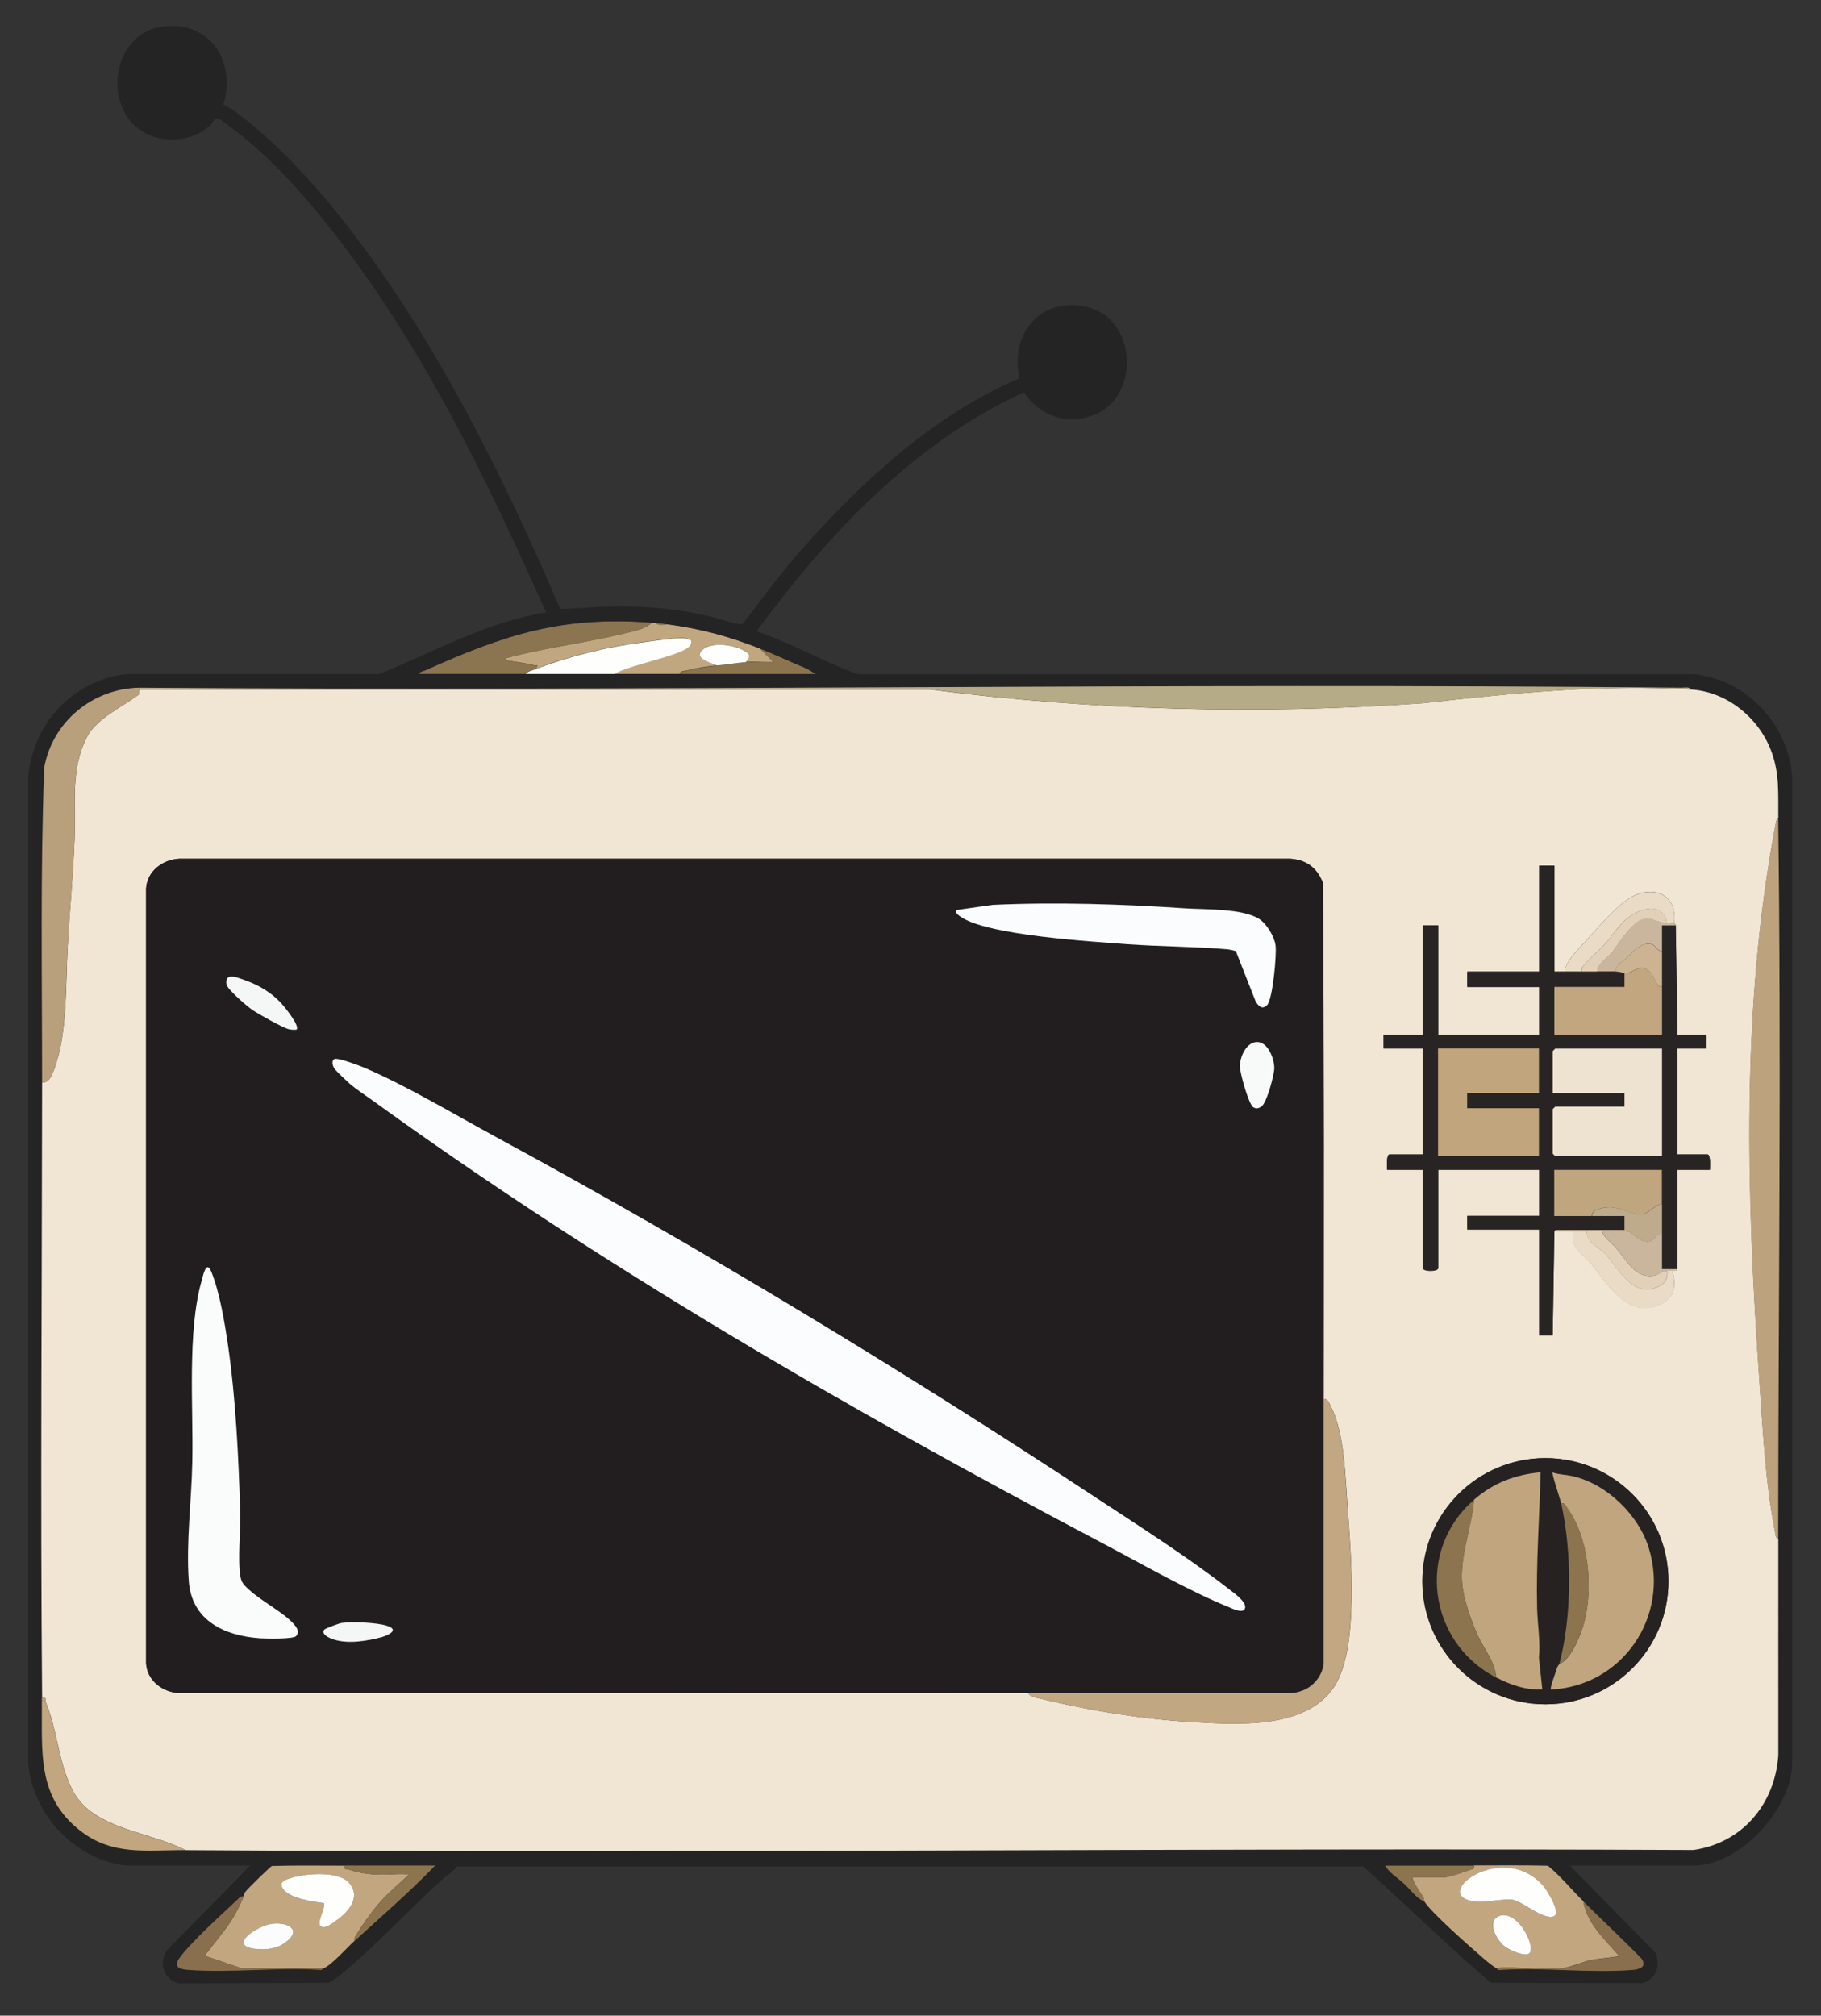 <?xml version="1.0" encoding="UTF-8"?>
<svg id="Layer_1" data-name="Layer 1" xmlns="http://www.w3.org/2000/svg" width="129.63" height="143.45" viewBox="0 0 129.63 143.45">
  <rect x="0" y="0" width="129.63" height="143.45" fill="#333333" stroke="none"/>
  <g>
    <path d="M46.66,44.32c.2.25.67.08.97.12,2.32.32,4.27.85,6.45,1.7l.97.97c-.63.04-1.32-.05-1.95,0,.29-.38.39-.48-.04-.76-.73-.47-2.4-.74-3.07-.1-.64.61.64.9,1.04,1.1-.76.07-1.39.18-2.13.36-.2.05-.43.02-.54.25-1.54,0-3.08,0-4.62,0,.95-.65,4.78-1.3,5.36-2,.12-.14.14-.25.11-.43-.19-.02-.36-.12-.55-.13-.64-.02-1.97.17-2.66.26-2.64.34-5.37.99-7.86,1.93.23-.36.1-.19-.17-.26-.51-.12-.94-.18-1.44-.26-.15-.03-.59-.04-.58-.21,2.75-.75,5.63-1.09,8.4-1.76.67-.16,1.55-.31,2.07-.79.08,0,.16,0,.24,0Z" fill="#c1a780"/>
    <path d="M46.41,44.32c-.52.49-1.39.63-2.07.79-2.77.67-5.64,1.01-8.4,1.76,0,.17.44.18.58.21.5.09.93.15,1.44.26.27.06.4-.1.17.26-.25.1-.57.16-.73.36-2.51,0-5.03,0-7.54,0-.02-.17.27-.2.41-.26,5.68-2.55,9.75-3.88,16.14-3.39Z" fill="#8b7450"/>
    <path d="M38.14,47.61c2.49-.94,5.21-1.6,7.86-1.93.7-.09,2.03-.29,2.66-.26.19,0,.36.11.55.13.03.18,0,.29-.11.43-.58.7-4.41,1.35-5.36,2-2.11,0-4.22,0-6.33,0,.16-.21.48-.27.73-.36Z" fill="#fefefd"/>
    <path d="M54.08,46.15c1.14.45,2.24.97,3.37,1.44l.65.39c-3.24,0-6.49,0-9.73,0,.12-.22.34-.2.54-.25.74-.18,1.37-.29,2.13-.36.7-.07,1.38-.18,2.07-.24.62-.05,1.31.04,1.95,0l-.97-.97Z" fill="#8c744f"/>
    <path d="M47.63,44.45c-.3-.04-.77.13-.97-.12.34.03.67.08.97.12Z" fill="#8b7450"/>
    <path d="M53.1,47.12c-.69.06-1.37.18-2.07.24-.4-.2-1.68-.49-1.04-1.1.68-.64,2.34-.37,3.07.1.43.28.32.38.04.76Z" fill="#fefefd"/>
  </g>
  <g>
    <path d="M9.01,132.77c-3.66-.37-6.77-3.72-7-7.36V55.33c.3-3.82,3.17-6.91,6.99-7.36h18c3.9-1.59,7.64-3.71,11.87-4.38-3.66-8.25-7.6-16.48-12.79-23.88-2.34-3.33-5.32-7.09-8.43-9.69-.3-.25-1.88-1.51-2.09-1.57-.37-.1-.37.28-.58.47-1.82,1.63-4.97,1.29-6.12-.93-1.29-2.48-.02-5.9,2.95-6.13,3.27-.25,4.99,2.62,4.09,5.59.33.13.67.36.95.57,4.12,3.08,7.8,7.7,10.7,11.93,4.95,7.26,8.87,15.32,12.33,23.38.7,0,1.41-.06,2.11-.1,3.12-.19,5.64-.03,8.7.67.45.1,1.9.65,2.19.49,1.39-1.84,2.78-3.69,4.31-5.42,4.27-4.82,9.41-9.51,15.39-12.05-.75-3.18,1.57-5.9,4.87-5.05,3.47.89,3.71,6.25.55,7.61-1.95.84-3.95.17-5.11-1.56-7.85,3.58-14,10.17-19.04,17.01,2.49.82,4.76,2.18,7.23,3.05h59.5c3.76.4,6.66,3.49,7,7.23v70.32c-.05,3.23-3.76,7.24-7,7.24h-8.82l6.11,6.24c.31.98.05,1.82-.97,2.13l-10.75-.03c-3.15-2.63-6.04-5.57-9.12-8.28H32.55c-.27.36-.66.57-.98.85-2.45,2.2-4.9,4.89-7.42,6.94-.23.18-.47.35-.73.49l-10.65.05c-1.1-.23-1.5-1.43-.9-2.35l5.94-6.04h-8.82ZM46.41,44.32c-6.38-.5-10.46.84-16.14,3.39-.14.06-.42.09-.41.26,2.51,0,5.03,0,7.54,0,2.11,0,4.22,0,6.33,0,1.54,0,3.08,0,4.62,0,3.24,0,6.49,0,9.73,0l-.65-.39c-1.13-.46-2.23-.99-3.37-1.44-2.17-.85-4.12-1.38-6.45-1.7-.31-.04-.63-.09-.97-.12-.08,0-.16,0-.24,0ZM2.98,77.05c-.01,14.59-.13,29.21,0,43.8,0,.08,0,.16,0,.24.04,3.57-.39,6.79,2.76,9.23,2.3,1.78,4.73,1.34,7.46,1.36,35.78.24,71.57-.17,107.34-.01,3.48-.5,5.8-3.27,6.04-6.73,0-5.13-.01-10.27,0-15.4.02-17.1.23-34.24,0-51.34-.02-1.73.11-3.21-.55-4.87-.92-2.31-3.14-4.1-5.66-4.26-.12-.2-.47-.12-.67-.12-36.59-.35-73.2.26-109.79,0-3.32.06-6.19,2.41-6.78,5.69-.28,7.45-.14,14.95-.15,22.42ZM17.34,134.96c-.24-.01-.34.17-.49.3-1.08,1-3.18,2.91-4.01,4.02-.49.65-.17.86.54.92,3.02.23,6.33-.19,9.39,0,.14.05.24-.11.29-.13.56-.23,1.65-1.45,2.19-1.95,1.93-1.76,3.91-3.47,5.72-5.35-2.15,0-4.3,0-6.45,0-1.71,0-3.43-.02-5.15.02-.13.04-1.79,1.67-1.91,1.86-.09.13-.07.21-.11.31ZM101.4,135.32c.53.85,3.46,3.4,4.38,4.2.18.16.53.44.73.54.07.03.14.18.29.13,3.05-.19,6.36.23,9.39,0,.52-.04,1.05-.22.67-.8-1.35-1.38-2.77-2.71-4.14-4.07-.84-.83-1.6-1.77-2.52-2.53-1.76-.05-3.51-.02-5.27-.02-2.11,0-4.22,0-6.33,0,.32.54.91.87,1.34,1.27.45.42.88,1.05,1.46,1.28Z" fill="#252424"/>
    <path d="M120.38,49.07c2.52.16,4.74,1.95,5.66,4.26.66,1.66.53,3.13.55,4.87-.16.12-.17.39-.21.58-2.45,12.98-2.04,26.39-1.13,39.5.25,3.54.42,7.2,1.1,10.7.04.21.01.43.24.55,0,5.13,0,10.26,0,15.4-.24,3.46-2.56,6.23-6.04,6.73-35.78-.16-71.57.25-107.34.01-2.48-1.3-6.51-1.48-7.97-4.13-1.09-1.99-1.13-4.39-2-6.45-.05-.12.13-.31-.24-.24-.13-14.59-.01-29.2,0-43.8.56,0,.75-.65.91-1.1.9-2.54.76-5.9.91-8.57s.39-5.12.49-7.66-.31-4.95.88-7.27c.69-1.33,2.55-2.15,3.71-3.04l.02-.34h56.27c11.64,1.5,23.46,1.81,35.15.97,6.24-.7,12.72-1.37,19.04-.97ZM73.18,120.48c.16.31.66.35.97.43,3.48.84,7.08,1.43,10.65,1.64,3.19.19,8.22.56,10.21-2.56,1.75-2.76,1.16-9.45.92-12.7-.16-2.15-.21-5.28-1.19-7.2-.09-.18-.25-.58-.51-.53,0-12.24.04-24.51-.06-36.74-.43-1.07-1.15-1.61-2.31-1.7H12.77c-1.18.05-2.31.89-2.37,2.13v55.12c.06,1.24,1.19,2.08,2.37,2.13,20.13-.02,40.27.01,60.4,0ZM111.38,69.14c-.24,0-.49,0-.73,0v-7.54s-1.09,0-1.09,0v7.54h-5.11v1.09h5.11v3.41h-7.18v-7.79h-1.09v7.79h-2.8v.97h2.8v7.54h-2.37c-.26,0-.18.88-.18,1.09h2.55v7c0,.26,1.09.26,1.09,0v-7h7.18v3.28h-5.11v.97h5.11v7.54h.97s.12-7.42.12-7.42h1.34c-.22,1.19.6,1.52,1.21,2.25,1.26,1.5,2.65,4.06,5.02,2.95,1.05-.5,1.1-1.36.82-2.4.1,0,.2.02.3,0l.07-.11v-7.06h2.31c0-.21.07-1.09-.18-1.09h-2.13v-7.54h2.07v-.97h-2.07l-.12-7.79c-.02-.06-.06-.11-.12-.12.27-1.85-1.15-2.73-2.8-2.01-1.11.49-2.68,2.35-3.52,3.29-.55.61-1.34,1.31-1.47,2.12ZM118.77,112.53c0-4.84-3.92-8.76-8.76-8.76s-8.76,3.92-8.76,8.76,3.92,8.76,8.76,8.76,8.76-3.92,8.76-8.76Z" fill="#f1e6d3"/>
    <path d="M126.58,109.53c-.23-.12-.2-.34-.24-.55-.68-3.51-.85-7.17-1.1-10.7-.92-13.11-1.32-26.52,1.13-39.5.04-.19.05-.46.21-.58.23,17.1.02,34.24,0,51.34Z" fill="#bca27d"/>
    <path d="M120.38,49.07c-6.32-.39-12.79.27-19.04.97-11.69.83-23.51.53-35.15-.98H9.92s0-.12,0-.12c36.59.26,73.2-.35,109.79,0,.2,0,.55-.08.67.12Z" fill="#b6ab87"/>
    <path d="M9.92,48.95v.12l-.02.34c-1.16.89-3.03,1.71-3.71,3.04-1.2,2.31-.79,4.78-.88,7.27s-.34,5.12-.49,7.66c-.16,2.68-.02,6.04-.91,8.57-.16.45-.35,1.09-.91,1.1,0-7.47-.13-14.97.15-22.42.59-3.28,3.46-5.63,6.78-5.69Z" fill="#b8a07c"/>
    <path d="M3.23,121.09c.87,2.06.91,4.46,2,6.45,1.46,2.66,5.49,2.84,7.97,4.13-2.73-.02-5.16.42-7.46-1.36-3.15-2.44-2.72-5.65-2.76-9.23h.24Z" fill="#c1a67f"/>
    <path d="M2.98,120.85c.37-.07.19.13.24.24h-.24c0-.08,0-.16,0-.24Z" fill="#b8a07c"/>
    <path d="M94.22,99.56c.26-.06.42.35.51.53.98,1.92,1.03,5.05,1.19,7.2.24,3.25.83,9.94-.92,12.7-1.98,3.12-7.02,2.75-10.21,2.56-3.57-.21-7.17-.8-10.65-1.64-.31-.08-.81-.11-.97-.43,6.22,0,12.45,0,18.68,0,1.2-.05,2.13-.83,2.37-2.01,0-6.31,0-12.62,0-18.92Z" fill="#c1a782"/>
    <path d="M119.16,65.74c-.14-.03-.34.02-.49,0-.19-1.27-1.31-1.26-2.27-.75-1.01.53-1.45,1.42-2.16,2.21-.43.47-1,.91-1.4,1.39-.15.18-.29.27-.24.55-.4,0-.81,0-1.22,0,.13-.81.92-1.51,1.47-2.12.83-.94,2.41-2.81,3.52-3.29,1.65-.72,3.07.16,2.8,2.01Z" fill="#eadbc6"/>
    <g>
      <path d="M94.22,99.56c0,6.31,0,12.61,0,18.92-.24,1.18-1.17,1.96-2.37,2.01-6.23,0-12.45-.01-18.68,0-20.13.02-40.27-.02-60.4,0-1.18-.05-2.31-.89-2.37-2.13v-55.12c.06-1.24,1.19-2.08,2.37-2.13h79.08c1.16.09,1.89.64,2.31,1.7.1,12.23.07,24.5.06,36.74ZM87.99,67.71l1.39,3.53c.2.35.47.62.82.27.4-.4.69-3.59.6-4.25s-.63-1.53-1.17-1.88c-1.17-.75-3.81-.66-5.21-.75-4.56-.3-9.16-.46-13.75-.25l-2.61.37c-.04.21.1.31.25.42,1.78,1.39,9.49,1.83,11.98,2.01,2.35.18,4.72.17,7.06.36.13.01.57.09.64.15ZM21.11,73.28c.26-.26-.87-1.64-1.1-1.88-.67-.74-1.58-1.29-2.52-1.61-.49-.17-1.51-.64-1.37.27.05.35,1.47,1.56,1.84,1.82.43.3,2.09,1.21,2.54,1.36.2.07.4.07.61.05ZM89.44,74.16c-.74.04-1.18,1.08-1.18,1.73,0,.44.64,2.75.97,2.92.23.12.36.07.56-.06.37-.24.91-2.26.92-2.74,0-.67-.45-1.9-1.27-1.85ZM23.86,75.36c-.28.06-.22.45-.08.67s.92.94,1.16,1.15c.44.37,1,.73,1.48,1.08,16.39,11.86,33.89,22,51.78,31.43,2.88,1.52,6.4,3.55,9.37,4.74.24.1.94.43,1.05.03.12-.44-.78-1.07-1.1-1.32-2.87-2.24-6.31-4.43-9.37-6.45-13.91-9.16-28.2-17.82-42.85-25.76-2.93-1.59-6.4-3.67-9.41-4.95-.37-.16-1.74-.68-2.04-.61ZM21.08,116.44c.27-.27.05-.59-.15-.83-.68-.8-2.35-1.65-3.23-2.49-.29-.27-.5-.47-.58-.88-.22-1.25.02-3.24-.02-4.6-.12-3.93-.31-8-.87-11.9-.23-1.61-.58-3.77-1.2-5.25-.35-.84-.57.32-.68.68-1.03,3.63-.58,8.99-.66,12.84-.06,2.8-.46,5.71-.25,8.52s2.52,3.89,5.05,4.07c.43.03,2.37.07,2.59-.15ZM23.07,115.99c-.22.35.44.6.69.68,1.02.33,2.39.11,3.41-.17.51-.14,1.3-.52.36-.81-.73-.22-2.44-.29-3.19-.2-.19.02-1.21.4-1.27.49Z" fill="#221e1f"/>
      <path d="M23.86,75.36c.3-.06,1.67.46,2.04.61,3.01,1.28,6.48,3.36,9.41,4.95,14.65,7.94,28.94,16.6,42.85,25.76,3.06,2.01,6.5,4.21,9.37,6.45.32.25,1.22.87,1.1,1.32-.11.4-.81.07-1.05-.03-2.96-1.19-6.49-3.23-9.37-4.74-17.89-9.43-35.39-19.57-51.78-31.43-.48-.34-1.04-.71-1.48-1.08-.24-.21-1.02-.93-1.16-1.15s-.21-.61.08-.67Z" fill="#fbfcfd"/>
      <path d="M21.08,116.44c-.22.22-2.15.18-2.59.15-2.53-.18-4.85-1.27-5.05-4.07s.2-5.72.25-8.52c.08-3.85-.37-9.21.66-12.84.1-.36.33-1.51.68-.68.61,1.49.96,3.64,1.2,5.25.56,3.91.75,7.98.87,11.9.04,1.36-.2,3.35.02,4.6.07.42.29.61.58.88.88.83,2.55,1.68,3.23,2.49.2.23.42.55.15.83Z" fill="#fafcfc"/>
      <path d="M87.99,67.71c-.07-.06-.51-.14-.64-.15-2.34-.2-4.71-.19-7.06-.36-2.48-.19-10.19-.63-11.98-2.01-.15-.11-.29-.21-.25-.42l2.61-.37c4.58-.21,9.18-.05,13.75.25,1.41.09,4.04,0,5.21.75.54.35,1.08,1.24,1.17,1.88s-.2,3.84-.6,4.25c-.35.35-.62.08-.82-.27l-1.39-3.53Z" fill="#fafcfd"/>
      <path d="M89.44,74.16c.81-.05,1.27,1.18,1.27,1.85,0,.49-.54,2.5-.92,2.74-.2.13-.33.18-.56.06-.34-.18-.97-2.48-.97-2.92,0-.65.44-1.69,1.18-1.73Z" fill="#f8f9f9"/>
      <path d="M21.11,73.28c-.21.01-.41.01-.61-.05-.45-.14-2.1-1.06-2.54-1.36-.37-.25-1.79-1.47-1.84-1.82-.14-.92.88-.44,1.37-.27.94.33,1.85.88,2.52,1.61.23.25,1.36,1.62,1.1,1.88Z" fill="#f5f7f7"/>
      <path d="M23.07,115.99c.06-.09,1.08-.47,1.27-.49.76-.1,2.47-.03,3.19.2.93.28.14.67-.36.81-1.03.28-2.39.5-3.41.17-.25-.08-.91-.34-.69-.68Z" fill="#f5f7f7"/>
    </g>
    <g>
      <path d="M118.77,112.53c0,4.84-3.92,8.76-8.76,8.76s-8.76-3.92-8.76-8.76,3.92-8.76,8.76-8.76,8.76,3.92,8.76,8.76ZM104.93,106.73c-4.16,3.6-3.25,10.17,1.58,12.65,1.04.53,2.09.91,3.28.85l-.24-2.25c.12-1.17-.1-2.39-.13-3.52-.08-3.24.17-6.46.25-9.68-1.83.17-3.36.74-4.74,1.95ZM111.13,106.98c.78,3.47.78,7.98-.12,11.44-.01.04-.12.14-.16.26-.07.24-.54,1.48-.45,1.56,5.09-.25,8.48-5.19,6.97-10.07-.73-2.34-2.96-4.53-5.36-5.1-.49-.12-1.01-.11-1.49-.28-.07.09.53,1.86.61,2.19Z" fill="#272222"/>
      <path d="M104.93,106.73c1.39-1.2,2.91-1.78,4.74-1.95-.08,3.22-.33,6.44-.25,9.68.03,1.13.24,2.35.13,3.52l.24,2.25c-1.19.06-2.25-.32-3.28-.85-.09-1.12-.87-2.02-1.32-3s-1-2.57-1.1-3.65c-.18-2.01.68-4.03.84-6.01Z" fill="#c0a57e"/>
      <path d="M111.13,106.98c-.07-.33-.68-2.1-.61-2.19.48.17.99.16,1.49.28,2.4.57,4.64,2.76,5.36,5.1,1.51,4.88-1.88,9.83-6.97,10.07-.09-.08.38-1.32.45-1.56.03-.12.15-.22.16-.26.69-.27,1.22-1.44,1.48-2.11,1.03-2.56.74-6.72-.92-8.98-.12-.17-.16-.38-.44-.35Z" fill="#c0a57e"/>
      <path d="M106.51,119.39c-4.84-2.49-5.74-9.05-1.58-12.65-.16,1.98-1.02,4-.84,6.01.1,1.08.64,2.65,1.1,3.65s1.23,1.88,1.32,3Z" fill="#8c744f"/>
      <path d="M111.01,118.41c.9-3.45.9-7.96.12-11.44.28-.02.32.18.44.35,1.67,2.25,1.95,6.42.92,8.98-.27.66-.8,1.84-1.48,2.11Z" fill="#8c744f"/>
    </g>
    <g>
      <g>
        <path d="M24.52,132.77c-.07.33.16.23.36.3,1.14.38,2.19.38,3.35.31.3-.02.61.01.91,0-.78.74-1.62,1.42-2.31,2.25-.44.54-1.01,1.33-1.37,1.92-.11.19-.27.32-.22.57-.54.49-1.62,1.72-2.19,1.95h-5.89s-2.5-.85-2.5-.85c-.05-.18.04-.2.12-.3,1.15-1.51,1.81-2.12,2.56-3.95.04-.1.02-.17.11-.31.13-.19,1.79-1.82,1.91-1.86,1.71-.05,3.43-.02,5.15-.02ZM23.06,135.44c.14.4-.73,1.65-.06,1.71.29.03.66-.27.9-.44.87-.6,1.81-1.64.99-2.67-.73-.92-3.15-.72-4.17-.39-.41.13-.9.29-.59.76.46.7,2.13.94,2.93,1.03ZM19.25,136.93c-.95.16-3.15,1.59-.99,1.78.72.07,1.47-.04,2.06-.47,1.29-.96.05-1.5-1.07-1.31Z" fill="#c1a67f"/>
        <path d="M17.34,134.96c-.75,1.83-1.41,2.45-2.56,3.95-.08.1-.17.12-.12.3l2.5.85h5.89c-.05.03-.15.19-.29.13-3.06-.19-6.36.23-9.39,0-.71-.05-1.03-.27-.54-.92.83-1.1,2.93-3.01,4.01-4.02.15-.14.25-.31.49-.3Z" fill="#896f4d"/>
        <path d="M24.52,132.77c2.15,0,4.3,0,6.45,0-1.81,1.88-3.79,3.59-5.72,5.35-.05-.26.1-.39.22-.57.36-.59.93-1.38,1.37-1.92.69-.84,1.53-1.51,2.31-2.25-.3.01-.61-.02-.91,0-1.15.07-2.2.07-3.35-.31-.2-.07-.43.03-.36-.3Z" fill="#8c744f"/>
        <path d="M23.06,135.44c-.79-.09-2.46-.33-2.93-1.03-.31-.47.17-.63.59-.76,1.02-.33,3.44-.53,4.17.39.82,1.03-.12,2.07-.99,2.67-.24.17-.61.47-.9.44-.67-.06.2-1.31.06-1.71Z" fill="#fefefd"/>
        <path d="M19.25,136.93c1.12-.19,2.36.35,1.07,1.31-.59.44-1.34.54-2.06.47-2.17-.2.04-1.62.99-1.78Z" fill="#fbfcfd"/>
      </g>
      <g>
        <path d="M112.71,135.32c.26,1.59,1.56,2.72,2.55,3.89-.65.13-1.32.15-1.97.28s-1.42.49-1.99.57c-1.47.19-3.29-.13-4.8,0-.2-.11-.55-.39-.73-.54-.92-.79-3.85-3.35-4.38-4.2-.03-.06-.03-.22-.09-.33-.27-.43-.64-.9-.76-1.38h2.25c.26,0,1.47-.39,1.8-.52.19-.08.4-.03.33-.33,1.75,0,3.51-.02,5.27.02.92.76,1.67,1.7,2.52,2.53ZM106.73,132.92c-.75.06-1.64.34-2.22.82-.94.77-.73,1.46.48,1.58.84.09,2.02-.2,2.67-.12.57.07,1.7,1.03,2.47,1.19.21.04.43.08.59-.09.26-.37-.53-1.67-.8-2.01-.77-.97-1.95-1.47-3.19-1.37ZM106.84,136.32c-1.12.24-.36,1.75.28,2.22.31.23,1.37.73,1.7.5.56-.38-.67-3-1.99-2.72Z" fill="#c1a67f"/>
        <path d="M106.51,140.07c1.51-.13,3.33.18,4.8,0,.56-.07,1.35-.44,1.99-.57s1.32-.15,1.97-.28c-1-1.17-2.29-2.3-2.55-3.89,1.37,1.36,2.79,2.68,4.14,4.07.39.59-.15.76-.67.8-3.02.23-6.33-.19-9.39,0-.15.05-.23-.09-.29-.13Z" fill="#896f4d"/>
        <path d="M104.93,132.77c.06.3-.14.26-.33.33-.32.13-1.53.52-1.8.52h-2.25c.12.48.49.95.76,1.38.07.11.06.27.09.33-.58-.23-1-.86-1.46-1.28-.43-.4-1.02-.74-1.34-1.27,2.11,0,4.22,0,6.33,0Z" fill="#8c744f"/>
        <path d="M106.73,132.92c1.23-.1,2.41.4,3.19,1.37.27.34,1.06,1.64.8,2.01-.16.17-.38.13-.59.09-.77-.16-1.9-1.12-2.47-1.19-.65-.08-1.83.21-2.67.12-1.21-.12-1.42-.81-.48-1.58.59-.48,1.47-.76,2.22-.82Z" fill="#fefefd"/>
        <path d="M106.84,136.32c1.31-.28,2.55,2.34,1.99,2.72-.33.23-1.39-.27-1.7-.5-.65-.47-1.4-1.98-.28-2.22Z" fill="#fefefd"/>
      </g>
    </g>
    <g>
      <path d="M110.65,87.63l-.12,7.42h-.97v-7.54h-5.11v-.97h5.11v-3.28h-7.18v7c0,.26-1.09.26-1.09,0v-7h-2.55c0-.21-.07-1.09.18-1.09h2.37v-7.54h-2.8v-.97h2.8v-7.79h1.09v7.79h7.18v-3.41h-5.11v-1.09h5.11v-7.54h1.1s0,7.54,0,7.54c.24,0,.49,0,.73,0,.4,0,.81,0,1.22,0,.36,0,.73,0,1.09,0,.44,0,.89,0,1.34,0,.33,0,.43.09.61.12v.97s-4.99,0-4.99,0v3.41h7.66c0-1.13,0-2.27,0-3.41,0-.85,0-1.71,0-2.55,0-.61,0-1.22,0-1.83h.97s.12,7.79.12,7.79h2.07v.97h-2.07v7.54h2.13c.26,0,.18.88.18,1.09h-2.31v7.06h-1.1c0-.85,0-1.7,0-2.55,0-.69,0-1.38,0-2.07,0-.81,0-1.62,0-2.43h-7.66v3.28c.89,0,1.79,0,2.68,0,.77,0,1.54,0,2.31,0v.97s-4.91.01-4.91.01l-.07.11ZM109.55,74.62h-7.18v7.66h7.18v-3.41h-5.11v-1.09h5.11v-3.16ZM118.31,74.62h-7.6s-.18.17-.18.18v2.98h5.11v.97h-4.93s-.18.17-.18.18v3.16s.17.18.18.18h7.6v-7.66Z" fill="#292424"/>
      <path d="M112.96,87.63c0,.79.82,1.1,1.28,1.58.94.97,1.86,3.03,3.55,2.46.61-.2.99-.55.89-1.24.12-.01.24,0,.36,0,.28,1.04.23,1.91-.82,2.4-2.37,1.12-3.76-1.45-5.02-2.95-.62-.74-1.44-1.07-1.21-2.25.32,0,.65,0,.97,0Z" fill="#eadbc6"/>
      <path d="M118.31,87.76c0,.85,0,1.71,0,2.56h1.1s-.07.11-.07.11c-.1.03-.2,0-.3,0-.12,0-.25-.01-.36,0-.45.05-.56.3-.92.36-1.36.22-1.99-1.13-2.73-2-.32-.37-.84-.68-.97-1.16.48,0,1.49-.09,1.86.02.32.1.79.72,1.36.72.5,0,.55-.57,1.03-.62Z" fill="#cab69c"/>
      <path d="M118.67,65.74c.15.02.35-.03.49,0,.06.01.11.06.12.12h-.97c0,.61,0,1.22,0,1.82-.33.02-.45-.39-.69-.47-.77-.23-1.41.55-1.87,1-.28.27-.71.4-.72.92-.44,0-.89,0-1.34,0,.09-.62.72-.95,1.09-1.4.56-.68,1.5-2.4,2.48-2.36.36.01.94.28,1.41.36Z" fill="#cab69c"/>
      <path d="M118.31,85.69c0,.69,0,1.38,0,2.07-.48.05-.53.61-1.03.62-.57,0-1.04-.62-1.36-.72-.37-.11-1.39-.02-1.86-.02-.36,0-.73,0-1.09,0-.32,0-.65,0-.97,0h-1.34l.07-.11h4.91s0-.99,0-.99c-.77,0-1.54,0-2.31,0-.01-.51.9-.62,1.28-.62.74,0,1.7.58,2.3.5.49-.06.88-.69,1.41-.73Z" fill="#beab8c"/>
      <path d="M118.31,74.62v7.66h-7.6s-.18-.17-.18-.18v-3.16s.17-.18.18-.18h4.93v-.97h-5.11v-2.98s.17-.18.18-.18h7.6Z" fill="#eee3d0"/>
      <polygon points="109.55 74.62 109.55 77.78 104.44 77.78 104.44 78.87 109.55 78.87 109.55 82.28 102.37 82.28 102.37 74.62 109.55 74.62" fill="#c0a57d"/>
      <path d="M118.31,70.24c0,1.13,0,2.27,0,3.41h-7.66v-3.41h4.99s0-.97,0-.97c.64.1,1.19-1.01,2,.13.21.29.24.83.68.84Z" fill="#c2a680"/>
      <path d="M113.32,86.54c-.89,0-1.79,0-2.68,0v-3.28h7.66c0,.81,0,1.62,0,2.43-.52.04-.92.67-1.41.73-.61.08-1.56-.5-2.3-.5-.38,0-1.29.11-1.28.62Z" fill="#c0a67f"/>
      <path d="M118.67,65.74c-.47-.08-1.05-.35-1.41-.36-.98-.03-1.93,1.68-2.48,2.36-.37.45-1,.78-1.09,1.4-.36,0-.73,0-1.09,0-.05-.28.09-.37.24-.55.4-.48.98-.92,1.4-1.39.71-.79,1.16-1.68,2.16-2.21s2.09-.52,2.27.75Z" fill="#e2d0b9"/>
      <path d="M118.31,67.68c0,.85,0,1.71,0,2.55-.43-.02-.47-.55-.68-.84-.81-1.13-1.36-.03-2-.13-.18-.03-.28-.11-.61-.12,0-.53.44-.65.72-.92.46-.45,1.11-1.24,1.87-1,.24.07.36.49.69.47Z" fill="#ccb492"/>
      <path d="M114.05,87.63c.13.48.65.79.97,1.16.75.87,1.37,2.22,2.73,2,.36-.06.46-.31.92-.36.1.7-.27,1.04-.89,1.24-1.69.57-2.61-1.49-3.55-2.46-.46-.48-1.28-.79-1.28-1.58.36,0,.73,0,1.09,0Z" fill="#e2d0b9"/>
    </g>
  </g>
</svg>